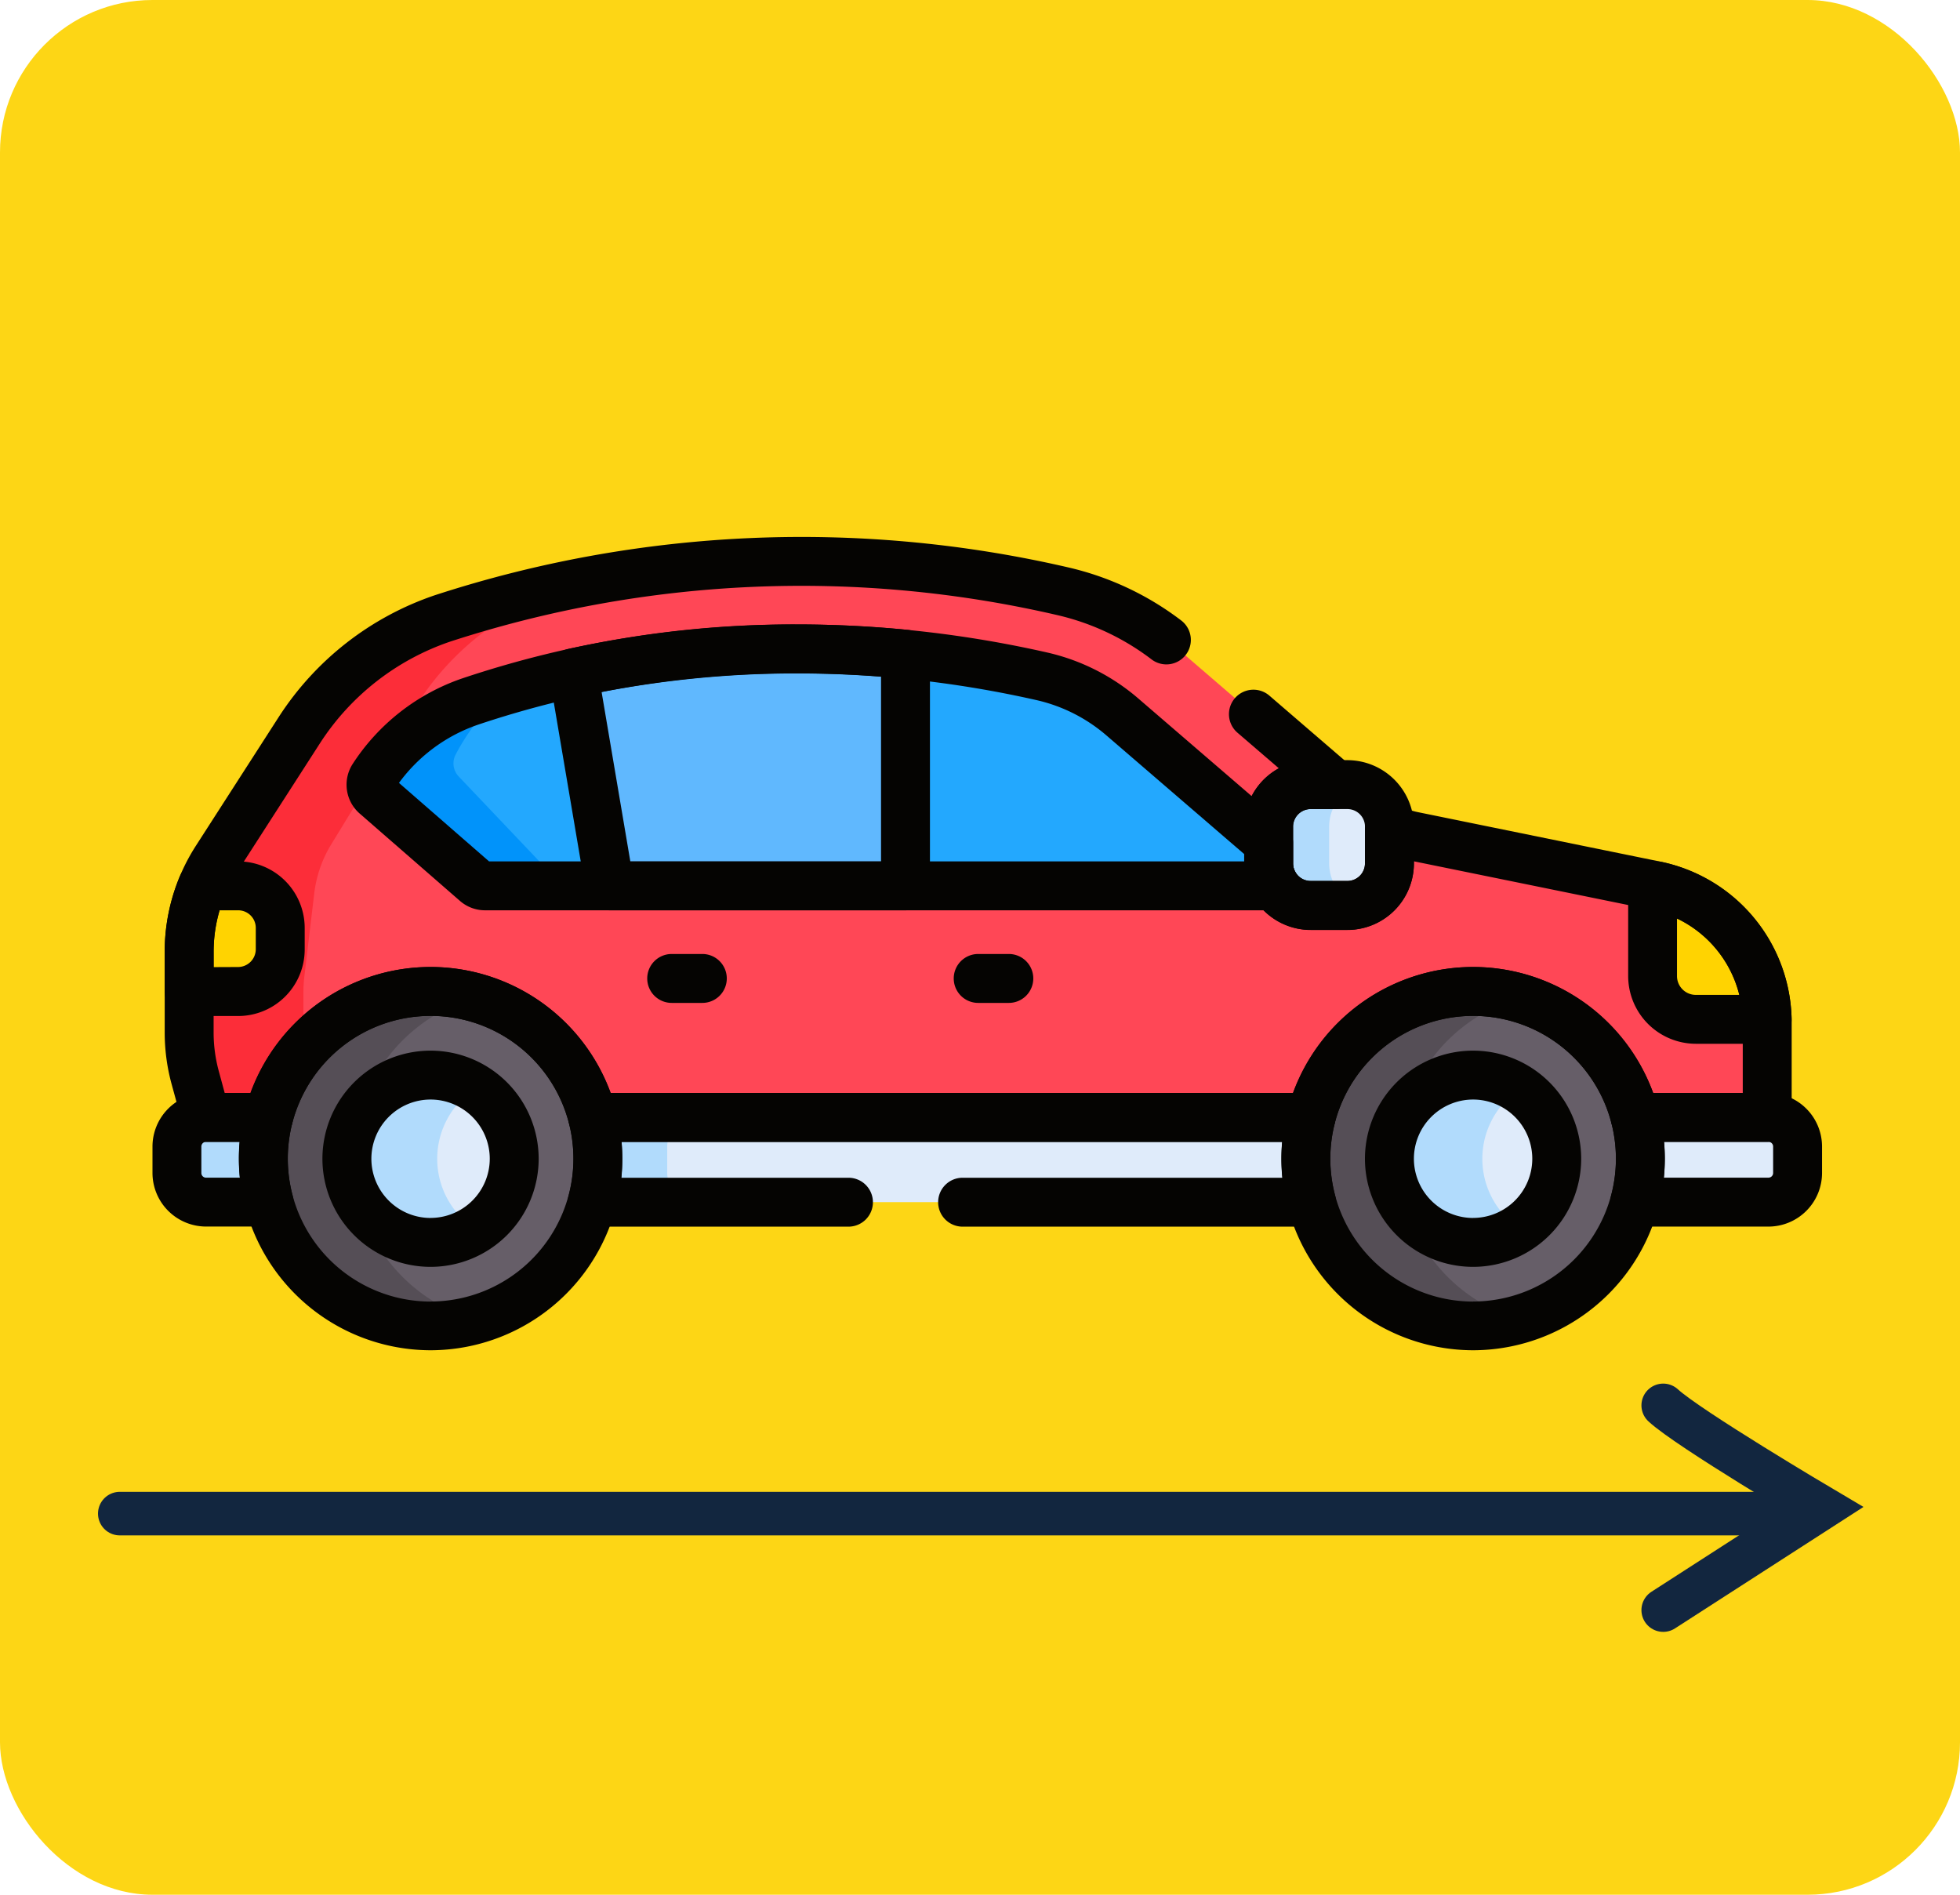 <svg xmlns="http://www.w3.org/2000/svg" xmlns:xlink="http://www.w3.org/1999/xlink" width="90" height="87" viewBox="0 0 90 87">
  <defs>
    <clipPath id="clip-path">
      <path id="path3450" d="M0-682.665H76.665V-606H0Z" transform="translate(0 682.665)"/>
    </clipPath>
  </defs>
  <g id="Grupo_1062504" data-name="Grupo 1062504" transform="translate(-271 -2641)">
    <rect id="Rectángulo_373175" data-name="Rectángulo 373175" width="90" height="87" rx="7" transform="translate(271 2641)" fill="#fdd615"/>
    <g id="g3444" transform="translate(278 3328.666)">
      <g id="g3446" transform="translate(0 -682.665)">
        <g id="g3448" clip-path="url(#clip-path)">
          <g id="g3454" transform="translate(1.691 20.779)">
            <path id="path3456" d="M-572.718-165h-3.118a1.993,1.993,0,0,1-1.987-1.987V-170.3a1.948,1.948,0,0,1,.115-.656c-.047-.011-.093-.022-.141-.032l-11.142-2.273a4.168,4.168,0,0,1-1.066-.375v1.631a1.936,1.936,0,0,1-1.93,1.93h-1.687a1.936,1.936,0,0,1-1.93-1.93V-173.7a1.936,1.936,0,0,1,1.93-1.93h1.127l-7.152-6.159a12.56,12.56,0,0,0-5.374-2.726,53.337,53.337,0,0,0-28.461,1.252,12.623,12.623,0,0,0-6.572,5.122l-3.811,5.923a7.888,7.888,0,0,0-.648,1.236l-.606,4.85v1.885a7.888,7.888,0,0,0,.278,2.075l.5,2.272h71.687v-4.8c0-.1,0-.2-.007-.3" transform="translate(645.173 185.874)" fill="#ff4756"/>
          </g>
          <g id="g3458" transform="translate(1.691 21.568)">
            <path id="path3460" d="M-41.426-162.983v-1.632a5.886,5.886,0,0,1,.041-.695l.45-3.787a5.586,5.586,0,0,1,.755-2.252l.007-.012,3.811-6.226a12.737,12.737,0,0,1,6.573-5.383q.959-.341,1.909-.632a48.763,48.763,0,0,0-7.15,1.825,12.624,12.624,0,0,0-6.573,5.122l-3.811,5.923a7.9,7.9,0,0,0-.648,1.236l-.606,4.85v1.885a7.89,7.89,0,0,0,.278,2.075l.5,2.272h5.241l-.5-2.388a8.689,8.689,0,0,1-.278-2.181" transform="translate(46.667 183.602)" fill="#fc2d39"/>
          </g>
          <g id="g3462" transform="translate(1.128 46.306)">
            <path id="path3464" d="M-577.672,0h-71.743a1.338,1.338,0,0,0-1.338,1.338V2.552a1.338,1.338,0,0,0,1.338,1.338h71.743a1.338,1.338,0,0,0,1.338-1.338V1.338A1.338,1.338,0,0,0-577.672,0" transform="translate(650.753)" fill="#dfebfa"/>
          </g>
          <g id="g3466" transform="translate(1.128 46.306)">
            <path id="path3468" d="M-177.933-20.176V-21.39a1.338,1.338,0,0,1,1.338-1.338h-22.51a1.338,1.338,0,0,0-1.338,1.338v1.215a1.338,1.338,0,0,0,1.338,1.338h22.51a1.338,1.338,0,0,1-1.338-1.338" transform="translate(200.443 22.728)" fill="#b1dbfc"/>
          </g>
          <g id="g3470" transform="translate(68.89 35.674)">
            <path id="path3472" d="M-1.44,0a1.967,1.967,0,0,0-.182.824V4.141A1.993,1.993,0,0,0,.365,6.129H3.637A6.421,6.421,0,0,0-1.44,0" transform="translate(1.623)" fill="#ffd301"/>
          </g>
          <g id="g3474" transform="translate(1.691 35.674)">
            <path id="path3476" d="M-17.8,0h-1.646a7.887,7.887,0,0,0-.606,3.032V4.85H-17.8a1.936,1.936,0,0,0,1.93-1.93V1.93A1.936,1.936,0,0,0-17.8,0" transform="translate(20.052)" fill="#ffd301"/>
          </g>
          <g id="g3478" transform="translate(10.038 24.793)">
            <path id="path3480" d="M-325.834-77.863v-.943l-6.719-5.786a8.569,8.569,0,0,0-3.653-1.854A49.113,49.113,0,0,0-362.474-85.3a8.635,8.635,0,0,0-4.483,3.494.626.626,0,0,0,.119.808l4.61,4.016a.628.628,0,0,0,.412.154h36.285a1.911,1.911,0,0,1-.3-1.031" transform="translate(367.055 87.713)" fill="#23a8fe"/>
          </g>
          <g id="g3482" transform="translate(10.038 26.658)">
            <path id="path3484" d="M-31.628-31.4a.872.872,0,0,1-.119-.977,9.749,9.749,0,0,1,2.431-3c-.575.169-1.152.348-1.733.544a8.634,8.634,0,0,0-4.483,3.494.626.626,0,0,0,.119.808l4.61,4.016a.628.628,0,0,0,.412.155h3.785a.569.569,0,0,1-.412-.187Z" transform="translate(35.629 35.369)" fill="#0193fa"/>
          </g>
          <g id="g3486" transform="translate(51.109 30.876)">
            <path id="path3488" d="M-29.778,0h-1.687a2.082,2.082,0,0,0-2.08,2.08V3.767a2.082,2.082,0,0,0,2.08,2.08h1.687a2.082,2.082,0,0,0,2.08-2.08V2.08A2.082,2.082,0,0,0-29.778,0" transform="translate(33.545)" fill="#dfebfa"/>
          </g>
          <g id="g3490" transform="translate(51.109 30.876)">
            <path id="path3492" d="M-23.108-29.778v-1.687a2.084,2.084,0,0,1,1.462-1.986,2.073,2.073,0,0,0-.618-.094h-1.687a2.082,2.082,0,0,0-2.08,2.08v1.687a2.082,2.082,0,0,0,2.08,2.08h1.687a2.073,2.073,0,0,0,.618-.094,2.084,2.084,0,0,1-1.462-1.986" transform="translate(26.032 33.545)" fill="#b1dbfc"/>
          </g>
          <g id="g3494" transform="translate(19.342 24.794)">
            <path id="path3496" d="M0-8.674,1.659,1.109H15.242V-9.527A48.98,48.98,0,0,0,0-8.674" transform="translate(0 9.771)" fill="#60b8fe"/>
          </g>
          <g id="g3498" transform="translate(5.096 40.524)">
            <path id="path3500" d="M-121.432-60.716a7.681,7.681,0,0,1-7.681,7.681,7.681,7.681,0,0,1-7.681-7.681,7.681,7.681,0,0,1,7.681-7.681,7.681,7.681,0,0,1,7.681,7.681" transform="translate(136.794 68.397)" fill="#665e68"/>
          </g>
          <g id="g3502" transform="translate(5.096 40.524)">
            <path id="path3504" d="M-32.725-60.716a7.682,7.682,0,0,1,5.611-7.4,7.683,7.683,0,0,0-2.07-.285,7.681,7.681,0,0,0-7.681,7.681,7.681,7.681,0,0,0,7.681,7.681,7.682,7.682,0,0,0,2.07-.285,7.683,7.683,0,0,1-5.611-7.4" transform="translate(36.865 68.397)" fill="#554e56"/>
          </g>
          <g id="g3506" transform="translate(8.936 44.365)">
            <path id="path3508" d="M-60.716-30.358a3.841,3.841,0,0,1-3.841,3.841A3.841,3.841,0,0,1-68.4-30.358,3.841,3.841,0,0,1-64.557-34.2a3.841,3.841,0,0,1,3.841,3.841" transform="translate(68.397 34.199)" fill="#dfebfa"/>
          </g>
          <g id="g3510" transform="translate(8.936 44.365)">
            <path id="path3512" d="M-32.725-30.358a3.836,3.836,0,0,1,1.771-3.234,3.821,3.821,0,0,0-2.07-.606,3.841,3.841,0,0,0-3.841,3.841,3.841,3.841,0,0,0,3.841,3.841,3.822,3.822,0,0,0,2.07-.606,3.837,3.837,0,0,1-1.771-3.234" transform="translate(36.865 34.199)" fill="#b1dbfc"/>
          </g>
          <g id="g3514" transform="translate(53.086 40.524)">
            <path id="path3516" d="M-121.432-60.716a7.681,7.681,0,0,1-7.681,7.681,7.681,7.681,0,0,1-7.681-7.681,7.681,7.681,0,0,1,7.681-7.681,7.681,7.681,0,0,1,7.681,7.681" transform="translate(136.794 68.397)" fill="#665e68"/>
          </g>
          <g id="g3518" transform="translate(53.086 40.524)">
            <path id="path3520" d="M-32.725-60.716a7.682,7.682,0,0,1,5.611-7.4,7.683,7.683,0,0,0-2.07-.285,7.681,7.681,0,0,0-7.681,7.681,7.681,7.681,0,0,0,7.681,7.681,7.682,7.682,0,0,0,2.07-.285,7.683,7.683,0,0,1-5.611-7.4" transform="translate(36.865 68.397)" fill="#554e56"/>
          </g>
          <g id="g3522" transform="translate(56.927 44.365)">
            <path id="path3524" d="M-60.716-30.358a3.84,3.84,0,0,1-3.84,3.841A3.841,3.841,0,0,1-68.4-30.358,3.841,3.841,0,0,1-64.556-34.2a3.84,3.84,0,0,1,3.84,3.841" transform="translate(68.397 34.199)" fill="#dfebfa"/>
          </g>
          <g id="g3526" transform="translate(56.927 44.365)">
            <path id="path3528" d="M-32.725-30.358a3.836,3.836,0,0,1,1.77-3.234,3.82,3.82,0,0,0-2.07-.606,3.841,3.841,0,0,0-3.841,3.841,3.841,3.841,0,0,0,3.841,3.841,3.821,3.821,0,0,0,2.07-.606,3.837,3.837,0,0,1-1.77-3.234" transform="translate(36.865 34.199)" fill="#b1dbfc"/>
          </g>
          <g id="g3530" transform="translate(51.838 39.401)">
            <path id="path3532" d="M-137.991-78.4a8.814,8.814,0,0,1,8.8,8.8,8.814,8.814,0,0,1-8.8,8.8,8.814,8.814,0,0,1-8.8-8.8A8.814,8.814,0,0,1-137.991-78.4Zm0,15.362a6.566,6.566,0,0,0,6.558-6.558,6.566,6.566,0,0,0-6.558-6.558,6.566,6.566,0,0,0-6.558,6.558A6.566,6.566,0,0,0-137.991-63.035Z" transform="translate(146.796 78.397)" fill="#050402"/>
          </g>
          <g id="g3534" transform="translate(55.679 43.242)">
            <path id="path3536" d="M-73.434-44.2a4.969,4.969,0,0,1,4.964,4.964,4.969,4.969,0,0,1-4.964,4.964A4.969,4.969,0,0,1-78.4-39.235,4.969,4.969,0,0,1-73.434-44.2Zm0,7.681a2.721,2.721,0,0,0,2.718-2.718,2.721,2.721,0,0,0-2.718-2.718,2.721,2.721,0,0,0-2.718,2.718A2.721,2.721,0,0,0-73.434-36.517Z" transform="translate(78.397 44.199)" fill="#050402"/>
          </g>
          <g id="g3538" transform="translate(3.968 39.401)">
            <path id="path3540" d="M-137.99-78.4a8.814,8.814,0,0,1,8.8,8.8,8.814,8.814,0,0,1-8.8,8.8,8.814,8.814,0,0,1-8.8-8.8A8.814,8.814,0,0,1-137.99-78.4Zm0,15.362a6.566,6.566,0,0,0,6.558-6.558,6.566,6.566,0,0,0-6.558-6.558,6.566,6.566,0,0,0-6.558,6.558A6.566,6.566,0,0,0-137.99-63.035Z" transform="translate(146.794 78.397)" fill="#050402"/>
          </g>
          <g id="g3542" transform="translate(7.808 43.242)">
            <path id="path3544" d="M-73.434-44.2a4.969,4.969,0,0,1,4.964,4.964,4.969,4.969,0,0,1-4.964,4.964A4.969,4.969,0,0,1-78.4-39.235,4.969,4.969,0,0,1-73.434-44.2Zm0,7.681a2.721,2.721,0,0,0,2.718-2.718,2.721,2.721,0,0,0-2.718-2.718,2.721,2.721,0,0,0-2.718,2.718A2.721,2.721,0,0,0-73.434-36.517Z" transform="translate(78.397 44.199)" fill="#050402"/>
          </g>
          <g id="g3546" transform="translate(66.938 45.183)">
            <path id="path3548" d="M-63.552-10h6.118a2.464,2.464,0,0,1,2.461,2.461v1.215a2.464,2.464,0,0,1-2.461,2.461h-6.143a1.123,1.123,0,0,1-.891-.439,1.123,1.123,0,0,1-.194-.974,6.583,6.583,0,0,0,.224-1.7,6.59,6.59,0,0,0-.2-1.622,1.123,1.123,0,0,1,.2-.966A1.123,1.123,0,0,1-63.552-10Zm6.118,3.89a.215.215,0,0,0,.215-.215V-7.539a.215.215,0,0,0-.215-.215h-4.792q.034.387.034.776,0,.435-.043.868Z" transform="translate(64.7 10)" fill="#050402"/>
          </g>
          <g id="g3550" transform="translate(0 45.183)">
            <path id="path3552" d="M-42.868-26.909H-40a1.123,1.123,0,0,1,.887.434,1.123,1.123,0,0,1,.2.966,6.585,6.585,0,0,0-.2,1.622,6.577,6.577,0,0,0,.224,1.7,1.123,1.123,0,0,1-.194.974,1.123,1.123,0,0,1-.891.439h-2.892a2.464,2.464,0,0,1-2.461-2.461v-1.215A2.464,2.464,0,0,1-42.868-26.909Zm1.541,2.246h-1.541a.215.215,0,0,0-.215.215v1.215a.215.215,0,0,0,.215.215h1.55q-.043-.432-.043-.868Q-41.362-24.276-41.328-24.663Z" transform="translate(45.329 26.909)" fill="#050402"/>
          </g>
          <g id="g3554" transform="translate(67.762 34.551)">
            <path id="path3556" d="M-10.318-10a1.124,1.124,0,0,1,.235.025,7.518,7.518,0,0,1,5.965,7.2,1.123,1.123,0,0,1-.319.811,1.123,1.123,0,0,1-.8.338H-8.512a3.114,3.114,0,0,1-3.11-3.11V-8.054a3.075,3.075,0,0,1,.285-1.293A1.123,1.123,0,0,1-10.318-10Zm3.8,6.129a5.272,5.272,0,0,0-2.862-3.51v2.646a.865.865,0,0,0,.864.864Z" transform="translate(11.623 10.001)" fill="#050402"/>
          </g>
          <g id="g3558" transform="translate(18.214 23.671)">
            <path id="path3560" d="M1.39-19.771c1.684,0,3.395.084,5.084.25A1.123,1.123,0,0,1,7.487-18.4V-7.768A1.123,1.123,0,0,1,6.364-6.645H-7.219A1.123,1.123,0,0,1-8.326-7.58l-1.659-9.782a1.123,1.123,0,0,1,.866-1.285A49.007,49.007,0,0,1,1.39-19.771Zm3.851,2.4c-1.284-.1-2.575-.15-3.851-.15a47.029,47.029,0,0,0-8.98.854l1.319,7.78H5.241Z" transform="translate(10.001 19.771)" fill="#050402"/>
          </g>
          <g id="g3562" transform="translate(36.794 38.803)">
            <path id="path3564" d="M-7.47-7.754H-8.877A1.123,1.123,0,0,1-10-8.877,1.123,1.123,0,0,1-8.877-10H-7.47A1.123,1.123,0,0,1-6.347-8.877,1.123,1.123,0,0,1-7.47-7.754Z" transform="translate(10 10)" fill="#050402"/>
          </g>
          <g id="g3566" transform="translate(22.72 38.803)">
            <path id="path3568" d="M-7.47-7.754H-8.877A1.123,1.123,0,0,1-10-8.877,1.123,1.123,0,0,1-8.877-10H-7.47A1.123,1.123,0,0,1-6.347-8.877,1.123,1.123,0,0,1-7.47-7.754Z" transform="translate(10 10)" fill="#050402"/>
          </g>
          <g id="g3570" transform="translate(0.563 34.551)">
            <path id="path3572" d="M-28.323-10h1.646a3.057,3.057,0,0,1,3.053,3.053v.99A3.057,3.057,0,0,1-26.677-2.9h-2.252a1.123,1.123,0,0,1-1.123-1.123V-5.845a8.965,8.965,0,0,1,.693-3.464A1.123,1.123,0,0,1-28.323-10Zm1.646,4.85a.818.818,0,0,0,.807-.807v-.99a.808.808,0,0,0-.807-.807h-.854a6.726,6.726,0,0,0-.275,1.909v.7Z" transform="translate(30.052 10)" fill="#050402"/>
          </g>
          <g id="g3574" transform="translate(8.912 23.67)">
            <path id="path3576" d="M-334.387-84.586h-36.285a1.751,1.751,0,0,1-1.15-.43l-4.61-4.016a1.757,1.757,0,0,1-.326-2.261,9.761,9.761,0,0,1,5.068-3.951,47.76,47.76,0,0,1,15.344-2.468,52.091,52.091,0,0,1,11.537,1.3,9.7,9.7,0,0,1,4.134,2.1l6.718,5.786a1.123,1.123,0,0,1,.39.851v.943a.784.784,0,0,0,.127.427,1.123,1.123,0,0,1,.038,1.144A1.123,1.123,0,0,1-334.387-84.586Zm-36.1-2.246h34.674v-.336l-6.328-5.45a7.442,7.442,0,0,0-3.172-1.611,49.809,49.809,0,0,0-11.033-1.238,45.519,45.519,0,0,0-14.624,2.35,7.518,7.518,0,0,0-3.654,2.681Z" transform="translate(377.032 97.713)" fill="#050402"/>
          </g>
          <g id="g3578" transform="translate(50.131 29.903)">
            <path id="path3580" d="M-39.159-10h1.687a3.057,3.057,0,0,1,3.053,3.053v1.687a3.057,3.057,0,0,1-3.053,3.053h-1.687a3.057,3.057,0,0,1-3.053-3.053V-6.947A3.057,3.057,0,0,1-39.159-10Zm1.687,5.548a.808.808,0,0,0,.807-.807V-6.947a.808.808,0,0,0-.807-.807h-1.687a.808.808,0,0,0-.807.807v1.687a.808.808,0,0,0,.807.807Z" transform="translate(42.212 10)" fill="#050402"/>
          </g>
          <g id="g3582" transform="translate(19.068 45.183)">
            <path id="path3584" d="M-127.3-38.5h-16.023a1.123,1.123,0,0,1-1.123-1.123,1.123,1.123,0,0,1,1.123-1.123h14.681q-.043-.433-.043-.868,0-.389.034-.776h-30.33q.034.387.034.776,0,.435-.043.868h10.426a1.123,1.123,0,0,1,1.123,1.123,1.123,1.123,0,0,1-1.123,1.123h-11.768a1.123,1.123,0,0,1-.891-.439,1.123,1.123,0,0,1-.194-.974,6.577,6.577,0,0,0,.224-1.7,6.589,6.589,0,0,0-.2-1.622,1.123,1.123,0,0,1,.2-.966,1.123,1.123,0,0,1,.887-.434h32.982a1.123,1.123,0,0,1,.887.434,1.123,1.123,0,0,1,.2.966,6.589,6.589,0,0,0-.2,1.622,6.577,6.577,0,0,0,.224,1.7,1.123,1.123,0,0,1-.194.974A1.123,1.123,0,0,1-127.3-38.5Z" transform="translate(161.456 44.64)" fill="#050402"/>
          </g>
          <g id="g3586" transform="translate(0.563 19.651)">
            <path id="path3588" d="M-335.97-14.326h-6.062a1.123,1.123,0,0,1-1.088-.846,6.55,6.55,0,0,0-6.356-4.936,6.55,6.55,0,0,0-6.356,4.936,1.123,1.123,0,0,1-1.088.846H-389.9a1.123,1.123,0,0,1-1.088-.846,6.551,6.551,0,0,0-6.356-4.936,6.55,6.55,0,0,0-6.356,4.936,1.123,1.123,0,0,1-1.088.846h-2.867a1.123,1.123,0,0,1-1.083-.828l-.5-1.823a9.015,9.015,0,0,1-.317-2.37v-3.7a8.993,8.993,0,0,1,1.433-4.876l3.811-5.923a13.8,13.8,0,0,1,7.157-5.578,54.33,54.33,0,0,1,29.074-1.282,13.582,13.582,0,0,1,5.2,2.439,1.123,1.123,0,0,1,.215,1.574,1.123,1.123,0,0,1-1.574.215,11.351,11.351,0,0,0-4.344-2.038A52.051,52.051,0,0,0-396.434-37.3a11.545,11.545,0,0,0-5.988,4.666l-3.811,5.923a6.751,6.751,0,0,0-1.076,3.66v3.7a6.768,6.768,0,0,0,.238,1.78l.271,1h1.181a8.8,8.8,0,0,1,8.272-5.782,8.8,8.8,0,0,1,8.272,5.782h31.327a8.8,8.8,0,0,1,8.272-5.782,8.8,8.8,0,0,1,8.272,5.782h4.111V-19.8a5.318,5.318,0,0,0-4.24-5.192l-10.86-2.215v.1a3.057,3.057,0,0,1-3.053,3.053h-1.687a3.057,3.057,0,0,1-3.053-3.053V-28.8a3.056,3.056,0,0,1,1.59-2.679l-1.9-1.634a1.123,1.123,0,0,1-.118-1.584,1.123,1.123,0,0,1,1.584-.118l3.755,3.234a1.123,1.123,0,0,1,.32,1.242,1.123,1.123,0,0,1-1.053.732h-1.127a.808.808,0,0,0-.807.807v1.687a.808.808,0,0,0,.807.807h1.687a.808.808,0,0,0,.807-.807v-1.63a1.123,1.123,0,0,1,.537-.958,1.123,1.123,0,0,1,1.1-.042,3.052,3.052,0,0,0,.779.275l11.141,2.273a7.571,7.571,0,0,1,6.037,7.393v4.353A1.123,1.123,0,0,1-335.97-14.326Z" transform="translate(409.555 42.104)" fill="#050402"/>
          </g>
        </g>
      </g>
    </g>
    <g id="Grupo_1062503" data-name="Grupo 1062503">
      <line id="Línea_320" data-name="Línea 320" x2="77.603" transform="translate(276.5 2710.5)" fill="none" stroke="#12263f" stroke-linecap="round" stroke-width="2"/>
      <path id="Trazado_795666" data-name="Trazado 795666" d="M-7795.837-8994.47c1.162,1.074,7.293,4.7,7.293,4.7l-7.293,4.7" transform="translate(8143.209 11700)" fill="none" stroke="#12263f" stroke-linecap="round" stroke-width="2"/>
    </g>
  </g>
</svg>
